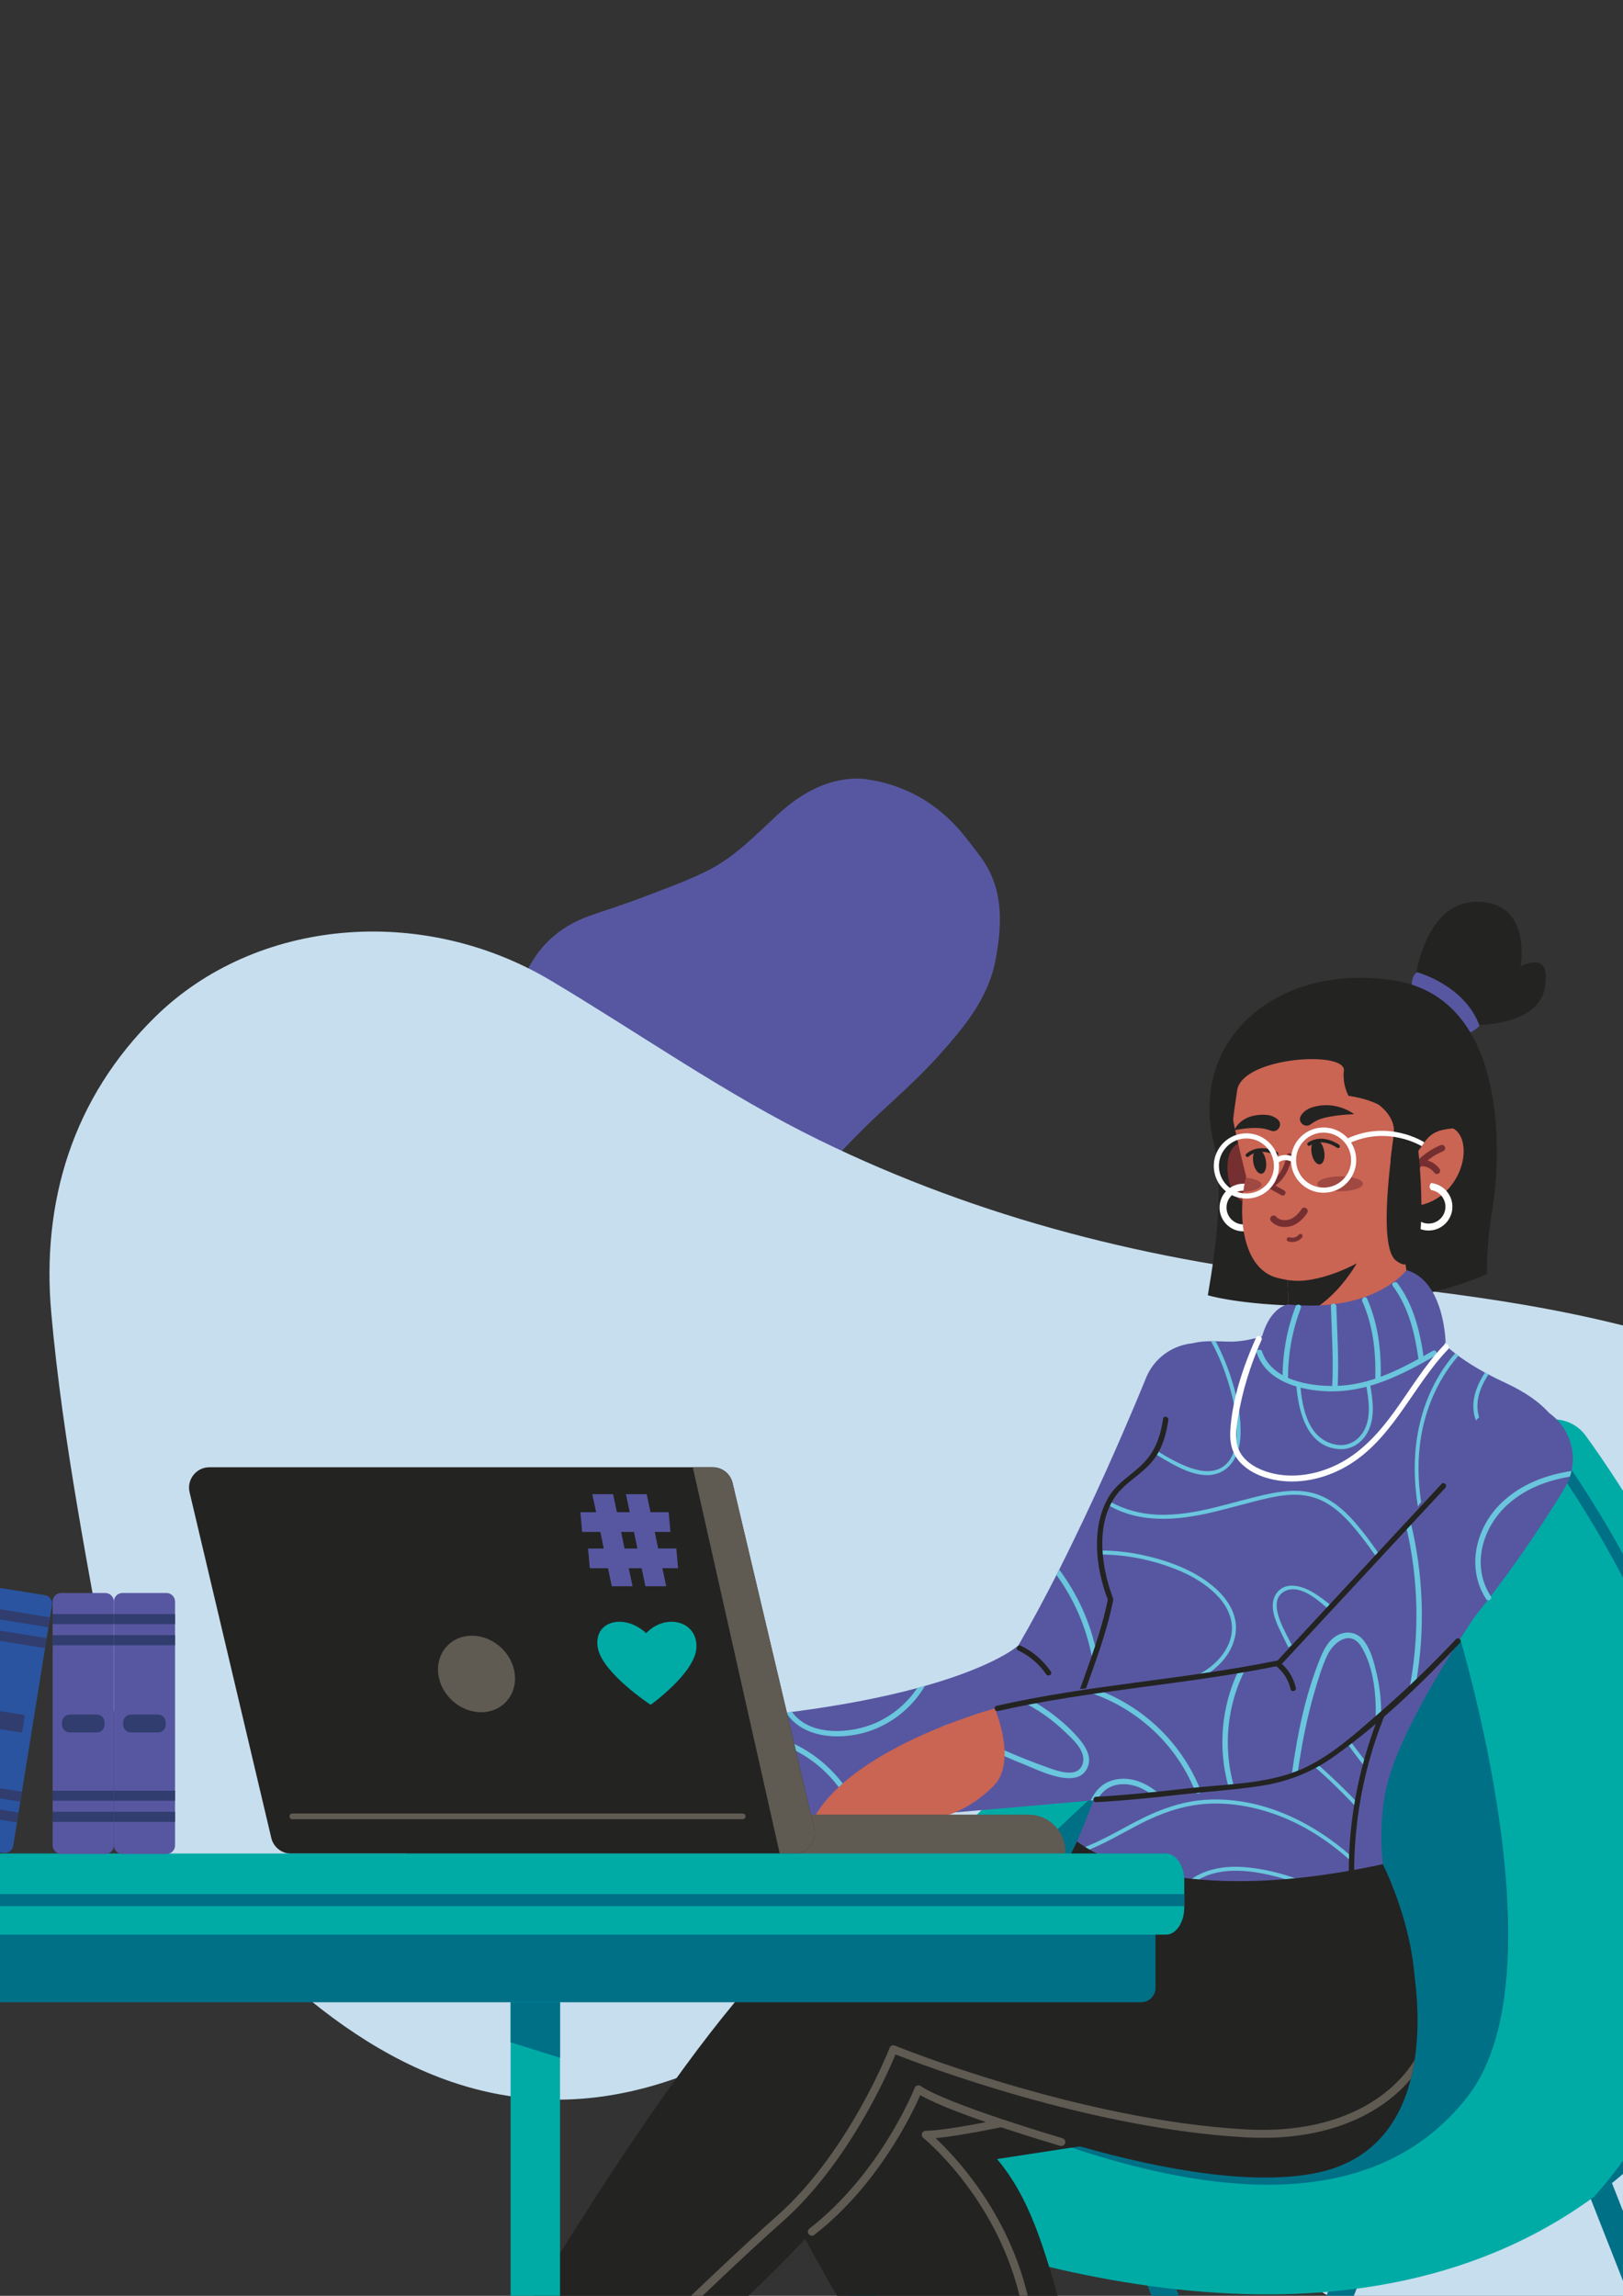 <?xml version="1.0" encoding="UTF-8"?>
<!DOCTYPE svg PUBLIC "-//W3C//DTD SVG 1.1//EN" "http://www.w3.org/Graphics/SVG/1.1/DTD/svg11.dtd">
<!-- Creator: CorelDRAW 2018 (64 Bit) -->
<svg xmlns="http://www.w3.org/2000/svg" xml:space="preserve" width="210mm" height="297mm" version="1.1" style="shape-rendering:geometricPrecision; text-rendering:geometricPrecision; image-rendering:optimizeQuality; fill-rule:evenodd; clip-rule:evenodd"
viewBox="0 0 21000 29700"
 xmlns:xlink="http://www.w3.org/1999/xlink">
 <rect x="0" y="0" width="21000" height="29700" fill="#333333" stroke="none"/>
 <defs>
  <style type="text/css">
   <![CDATA[
    .fil8 {fill:none;fill-rule:nonzero}
    .fil7 {fill:#FEFEFE;fill-rule:nonzero}
    .fil9 {fill:#CA6453;fill-rule:nonzero}
    .fil1 {fill:#C7DEEE;fill-rule:nonzero}
    .fil10 {fill:#A04842;fill-rule:nonzero}
    .fil6 {fill:#752F30;fill-rule:nonzero}
    .fil11 {fill:#5F5A52;fill-rule:nonzero}
    .fil12 {fill:#838AC3;fill-rule:nonzero}
    .fil4 {fill:#6AC6DD;fill-rule:nonzero}
    .fil5 {fill:#232322;fill-rule:nonzero}
    .fil0 {fill:#5757A1;fill-rule:nonzero}
    .fil2 {fill:#00ABA6;fill-rule:nonzero}
    .fil14 {fill:#2A54A0;fill-rule:nonzero}
    .fil3 {fill:#007087;fill-rule:nonzero}
    .fil13 {fill:#303D6E;fill-rule:nonzero}
   ]]>
  </style>
 </defs>
 <g id="Capa_x0020_1">
  <path class="fil0" d="M9181.38 16845.33c-196.57,141.09 -414.12,236.1 -654.64,225.32 -861.25,-38.68 -1590.18,-363.08 -2073.22,-1096.21 -329.11,-499.54 -421.02,-1068.87 -324.32,-1669.04 61.81,-383.21 185.28,-733.5 407.1,-1052.75 63.81,-91.85 112.13,-201.43 140.47,-309.91 137.53,-525.57 430.16,-911.13 955.17,-1096.06 220.69,-77.73 444.45,-147.25 662.85,-230.68 286.28,-109.27 576.68,-212.19 850.62,-347.58 350.85,-173.65 623.71,-456.51 907.2,-720.51 205.27,-191.21 434.03,-348.08 702.38,-426.44 143.18,-41.84 305.33,-61.66 451.85,-41.05 497.76,70.02 912.58,305.05 1237.54,691.39 81.44,96.79 157.51,198.35 233.68,299.41 306.67,407.04 291.76,859.74 206.18,1331.8 -92.78,512.11 -411.17,886.88 -737.71,1252.74 -239.29,268.21 -510.3,508.81 -774.18,754.34 -518.73,482.82 -972.93,1021.91 -1407.89,1579.39 -165.01,211.54 -343.15,413.11 -521.87,613.44 -78.64,88.23 -173.57,162.02 -261.21,242.4z"/>
  <path class="fil1" d="M18718.43 30627.35c-1890.43,-1149.39 -4047.1,-2372.86 -5919.83,-4009.79 -480.99,-420.31 -986.59,-588.74 -1567.42,-474.61 -681.38,133.81 -1384.91,267.36 -2010.41,551.55 -1943.97,883.31 -3634,465.71 -5219.68,-827.92 -840.99,-686.09 -1695.45,-1354.64 -2105.79,-2404.96 -183.84,-470.63 -359.21,-956.17 -446.2,-1451.15 -293.42,-1670.75 -635.52,-3340.66 -785.96,-5026.33 -127.26,-1427.16 271.71,-2776.38 1345.16,-3829.92 1295.69,-1271.49 3445.94,-1466.14 5120.61,-467.99 1157.24,689.67 2267.08,1474.41 3472.84,2063.53 2082.72,1017.55 4310.26,1576.18 6624.59,1810.93 1688.38,171.3 3378.97,375.34 4991.93,955.17 3272.84,1176.59 5539.99,3294.13 6271.06,6803.51 277.21,1331.1 239.17,2717.14 -285.69,3940.83 -655.99,1529.22 -1821.29,2667.91 -3531.1,3083.94 -1976.58,480.98 -3874.87,225.25 -5954.11,-716.79z"/>
  <path class="fil0" d="M25164.65 31300.23c255.16,-215.18 503.41,-439.14 767.04,-643.26 340.8,-264.02 697.61,-507.18 1040.61,-768.41 470.79,-358.43 935.92,-724.42 1401.2,-1090.14 54.81,-43.03 96.34,-103.49 142.03,-157.58 40.18,-47.69 81,-99.93 151.17,-65.17 69.94,34.7 59.44,101.06 38.54,159.44 -197.64,551.58 -421.04,1087.71 -793.16,1552.86 -473.5,591.89 -998.79,1125.82 -1638.57,1537.5 -160.66,103.36 -336.6,183.21 -506.89,271.28 -196.2,101.56 -390.12,209.05 -592.17,297.4 -194.65,85.1 -397.55,152.02 -598.76,221.56 -128.69,44.47 -237.96,8.62 -353.08,-70.04 -387.55,-265.22 -563.41,-662.32 -702.72,-1084.27 -46.98,-142.17 -79.51,-289.05 -118.7,-433.81 -154.53,-569.68 -59.6,-1123.46 116.27,-1668.82 50.38,-156.39 133.19,-302.26 200.7,-453.08 13.78,-30.84 28.04,-61.59 38.11,-93.78 24.26,-77.65 95.27,-106.84 149.74,-49.18 46.39,49.1 91.2,112.57 106.19,176.72 145.04,622.45 283.65,1246.39 424.04,1869.88 7.42,32.84 14.62,65.74 25.27,114.07 14.91,-24.9 24.48,-35.69 28.4,-48.11 192.85,-614.51 519.65,-1156.09 922.76,-1651.06 222.19,-272.86 467.57,-527.29 709.38,-783.53 78.5,-83.21 177.43,-147.81 270.15,-216.76 52.1,-38.74 112.47,-61.44 177.13,-27.25 65.67,34.76 81.94,99.34 72.17,162.72 -15.05,98.07 -29.76,199.99 -68.87,289.84 -387.56,891.38 -799.73,1770.12 -1363.14,2568.34 -17.93,25.49 -34.48,51.81 -51.67,77.73l6.83 4.91z"/>
  <path class="fil2" d="M-2024.68 16577.1c-164.36,-290.4 -338.66,-575.75 -490.76,-872.45 -196.63,-383.63 -369.85,-779.17 -563.33,-1164.53 -265.58,-528.79 -539.51,-1053.37 -813.14,-1578.18 -32.19,-61.72 -84.03,-113.7 -128.78,-168.51 -39.39,-48.39 -83.27,-98.14 -36.11,-160.57 47.04,-62.46 110.34,-39.9 163.81,-8.58 505.67,295.9 991.43,614.37 1380.06,1065.88 494.4,574.47 922.34,1189.21 1209.04,1893.93 71.94,177.01 117.99,364.66 173.22,548.16 63.53,211.6 133.47,421.95 183.08,636.91 47.74,206.99 76.15,418.75 107.34,629.3 19.99,134.68 -35.32,235.54 -133.89,334.08 -332.1,332.11 -754.84,431.75 -1195.28,490.84 -148.38,19.91 -298.84,24.85 -448.21,36.76 -588.39,46.74 -1115.2,-148.54 -1618.81,-422.11 -144.31,-78.27 -272.5,-186.55 -408.39,-280.69 -27.62,-19.28 -55.31,-38.97 -85.01,-54.75 -71.87,-38.17 -87.51,-113.34 -20.76,-156.23 56.89,-36.55 127.4,-68.95 193.35,-71.8 638.43,-27.84 1277.2,-49.04 1915.91,-72.08 33.62,-1.16 67.23,-2.15 116.78,-3.79 -21.71,-19.28 -30.49,-30.63 -42.05,-36.76 -568.48,-302.76 -1040.54,-723.86 -1452.7,-1211.4 -227.18,-268.66 -432.03,-556.71 -639.22,-841.55 -67.31,-92.58 -112.57,-201.71 -163.31,-305.56 -28.54,-58.31 -39.67,-121.82 5.85,-179.13 46.19,-58.11 112.71,-62.17 173.22,-40.91 93.57,32.92 191.15,66.18 272.22,121.13 804.73,545.22 1592.4,1112.33 2273.07,1813.21 21.69,22.34 44.53,43.54 66.81,65.25l5.99 -5.87z"/>
  <path class="fil2" d="M23471.27 12565.4c408.19,-439 851.91,-841.91 1410.04,-1071.72 346.08,-142.53 720.22,-231.82 1090.08,-297.85 380.69,-67.94 771.67,-78.86 1158.15,-113.97 31.77,-2.93 67.94,-8.49 95.29,3.14 42.03,17.76 100.98,43.03 110.55,76.94 10.07,35.89 -27.84,86.35 -48.03,128.96 -5.28,11 -22.28,17.21 -34.76,23.99 -545.08,294.33 -1052.89,660.76 -1641.14,871.88 -435.95,156.37 -878.6,293.9 -1316.89,444.22 -222.25,76.3 -442.45,159.08 -661.19,245.09 -113.06,44.47 -195.64,38.48 -257.45,-46.39 -65.31,-89.57 2.79,-151.88 53.53,-215.69 13.36,-16.69 27.84,-32.47 41.82,-48.6z"/>
  <path class="fil2" d="M24130.34 13750.55c-174.1,256.86 -420.31,422.66 -698.54,545.14 -143.38,63.08 -217.61,24.34 -243.22,-131.47 -37.61,-228.76 53.81,-429.59 171.36,-614.37 223.31,-351.1 570.83,-549.57 934.9,-720.65 39.41,-18.49 121.13,-10.92 144.9,17.12 32.75,38.68 49.89,113.34 37.61,163.79 -65.67,269.02 -181.22,517.1 -347.01,740.44z"/>
  <path class="fil2" d="M24402.69 13965.31c311.18,-418.19 684.68,-707.66 1160.22,-857.9 27.05,-8.5 56.19,-24.99 81.8,-21.13 42.61,6.5 102.41,15.06 119.63,43.89 20.55,34.41 21.18,101.84 -0.22,135.69 -38.91,61.59 -94.57,116.53 -153.38,160.94 -389.05,294.05 -780.68,584.61 -1171.65,876.09 -14.2,10.64 -29.7,27.13 -44.83,27.41 -43.04,0.99 -101.26,10.48 -125.03,-12.64 -23.49,-22.84 -29.48,-90.27 -12.93,-122.69 45.03,-88.29 106.07,-168.36 146.39,-229.66z"/>
  <path class="fil0" d="M24099.93 19777.79c-19.28,-60.87 -54.97,-113.54 -41.34,-144.23 23.35,-52.54 73.24,-96.56 119.55,-134.9 822.94,-680.17 1646.85,-1359.08 2470.84,-2037.89 53.82,-44.32 105.94,-93.14 166.31,-125.98 30.32,-16.49 77.73,-1.72 117.4,-1.07 -6.64,42.4 -1.84,91.79 -22.84,125.19 -24.12,38.54 -70.93,62.8 -107.92,93.43 -862.1,714.78 -1724.21,1429.66 -2586.6,2144.16 -26.12,21.57 -55.6,39.33 -115.4,81.29z"/>
  <path class="fil0" d="M24907.65 20386.4c-15.21,-67.88 -43.33,-118.98 -30.69,-156.45 15.2,-45.12 61.24,-83.07 100.35,-116.56 734,-627.78 1468.27,-1255.45 2205.26,-1879.81 55.25,-46.88 128.55,-153.01 205.27,-54.81 69.66,89.14 -44.67,132.03 -98.63,178.59 -754.27,650.82 -1509.96,1300.12 -2265.79,1949.25 -25.35,21.83 -55.25,38.39 -115.77,79.79z"/>
  <path class="fil0" d="M23884.1 19378.68c-15.36,-71.37 -42.41,-122.03 -30.33,-160.51 14.34,-45.83 57.38,-86.8 96.2,-120.34 708.51,-610.51 1417.89,-1219.88 2128.26,-1828.06 49.24,-42.04 104.56,-81.35 163.8,-105.27 30.32,-12.28 83.51,2.49 110.56,24.54 12.99,10.5 -7.79,67.25 -19.42,101 -4.86,13.86 -25.47,22.64 -39.39,32.98 -812.3,602.59 -1560.42,1279.78 -2295.41,1972.31 -24.06,22.68 -53.62,39.47 -114.27,83.35z"/>
  <path class="fil0" d="M24523.6 19991.98c-28.41,-16.2 -62.96,-24.33 -68.67,-41.9 -9.49,-29.03 -13.07,-74.29 3.22,-94.84 40.18,-50.32 90.41,-93.77 141.38,-134.03 720.16,-569.42 1440.5,-1138.62 2163.94,-1703.89 34.05,-26.62 97.28,-15.98 146.88,-22.76 -16.97,51.45 -17.98,122.34 -53.45,151.23 -380.63,311.12 -766.39,616.03 -1151.38,921.79 -361.29,286.85 -723.15,572.68 -1085.16,858.47 -29.9,23.61 -63.08,43.17 -96.76,65.93z"/>
  <path class="fil0" d="M25788.09 17128.02c-37.75,38.97 -69.8,77.65 -107.33,109.84 -534.88,459.44 -1072.74,915.36 -1604.38,1378.56 -113.84,99.22 -202.42,226.98 -309.54,334.89 -30.13,30.33 -84.59,36.62 -127.77,53.88 -2.93,-50.6 -22.47,-108.26 -4.77,-150.1 24.48,-57.88 72.93,-107.83 118.19,-154.3 569.54,-584.47 1191.84,-1108.84 1840.04,-1602.89 36.34,-27.62 92.44,-33.32 140.47,-38.88 12.7,-1.44 29.84,36.11 55.09,69z"/>
  <path class="fil0" d="M-122.59 32004.7c-60.96,19.18 -113.56,54.86 -144.33,41.33 -52.44,-23.35 -96.49,-73.24 -134.83,-119.63 -680.24,-822.86 -1359.05,-1646.85 -2037.88,-2470.86 -44.33,-53.8 -93.21,-105.83 -126.04,-166.22 -16.43,-30.41 -1.64,-77.71 -1.02,-117.47 42.33,6.64 91.79,1.93 125.14,22.91 38.6,24.11 62.79,71.01 93.41,107.83 714.88,862.11 1429.66,1724.29 2144.18,2586.69 21.68,26.11 39.39,55.53 81.37,115.42z"/>
  <path class="fil0" d="M485.91 31196.89c-67.79,15.21 -118.96,43.34 -156.37,30.77 -45.09,-15.27 -83.01,-61.18 -116.55,-100.35 -627.87,-734 -1255.51,-1468.28 -1879.88,-2205.34 -46.81,-55.25 -153.01,-128.47 -54.8,-205.27 89.14,-69.65 132.03,44.67 178.56,98.63 650.93,754.34 1300.12,1510.03 1949.33,2265.8 21.83,25.41 38.4,55.31 79.71,115.76z"/>
  <path class="fil0" d="M-521.72 32220.43c-71.38,15.37 -122.04,42.42 -160.52,30.34 -45.88,-14.34 -86.85,-57.29 -120.4,-96.18 -610.44,-708.47 -1219.82,-1417.83 -1828.06,-2128.28 -42.04,-49.1 -81.37,-104.55 -105.28,-163.79 -12.2,-30.33 2.57,-83.52 24.56,-110.57 10.56,-12.91 67.37,7.85 100.99,19.49 13.92,4.79 22.7,25.41 32.98,39.33 602.66,812.29 1279.85,1560.5 1972.38,2295.47 22.61,24.05 39.47,53.61 83.35,114.19z"/>
  <path class="fil0" d="M91.58 31580.95c-16.27,28.48 -24.34,62.96 -41.88,68.66 -29.05,9.49 -74.31,13.21 -94.87,-3.21 -50.31,-40.1 -93.85,-90.36 -134.03,-141.32 -569.48,-720.23 -1138.61,-1440.59 -1703.88,-2164.01 -26.61,-34.05 -16.05,-97.27 -22.82,-146.82 51.45,16.91 122.32,17.99 151.29,53.39 311.12,380.7 615.95,766.39 921.79,1151.52 286.76,361.15 572.69,723.08 858.46,1085.08 23.61,29.98 43.12,63.1 65.94,96.71z"/>
  <path class="fil0" d="M-2772.38 30316.45c38.97,37.82 77.67,69.8 109.86,107.33 459.33,534.94 915.33,1072.8 1378.47,1604.41 99.28,113.9 227.04,202.53 334.96,309.6 30.26,30.1 36.54,84.49 53.87,127.82 -50.59,2.83 -108.25,22.34 -150.15,4.63 -57.89,-24.48 -107.86,-72.85 -154.25,-118.19 -584.53,-569.48 -1108.83,-1191.7 -1602.86,-1839.98 -27.7,-36.31 -33.41,-92.42 -38.91,-140.53 -1.5,-12.7 36.11,-29.84 69.01,-55.09z"/>
  <path class="fil1" d="M29602.02 36178.49c0,427.37 -7607,773.73 -16990.77,773.73 -9383.84,0 -16990.87,-346.36 -16990.87,-773.73 0,-427.31 7607.03,-773.76 16990.87,-773.76 9383.77,0 16990.77,346.45 16990.77,773.76z"/>
  <path class="fil3" d="M23674.96 36017.38c20.22,0 40.63,-3.56 60.54,-11.47 84.93,-33.34 126.61,-129.34 93.2,-214.27l-3304.82 -8396.68c-33.47,-85.02 -129.32,-126.76 -214.25,-93.29 -84.94,33.4 -126.69,129.4 -93.29,214.27l3304.82 8396.73c25.7,65.1 87.93,104.71 153.8,104.71z"/>
  <path class="fil3" d="M14918.28 36017.38c65.95,0 128.19,-39.61 153.82,-104.71l3304.82 -8396.73c33.49,-84.87 -8.27,-180.87 -93.28,-214.27 -84.79,-33.4 -180.79,8.27 -214.26,93.29l-3304.76 8396.68c-33.46,84.93 8.27,180.93 93.21,214.27 19.84,7.83 40.34,11.47 60.45,11.47z"/>
  <path class="fil3" d="M16447.44 32132.44c18.13,0 36.54,-3.02 54.61,-9.33l5007.69 -1755.07c86.15,-30.26 131.47,-124.46 101.28,-210.61 -30.12,-86.08 -124.46,-131.48 -210.61,-101.28l-5007.63 1755.05c-86.15,30.19 -131.47,124.47 -101.28,210.61 23.83,68.04 87.72,110.63 155.94,110.63z"/>
  <path class="fil3" d="M22146.17 32132.44c68.24,0 132.05,-42.59 155.96,-110.63 30.19,-86.14 -15.21,-180.42 -101.36,-210.61l-5007.63 -1755.05c-86.15,-30.2 -180.35,15.2 -210.55,101.28 -30.19,86.15 15.13,180.35 101.28,210.61l5007.63 1755.07c18.07,6.31 36.54,9.33 54.67,9.33z"/>
  <path class="fil3" d="M17498.41 36017.38c20.19,0 40.67,-3.56 60.51,-11.47 84.87,-33.34 126.61,-129.34 93.29,-214.27l-3304.91 -8396.68c-33.46,-85.02 -129.4,-126.76 -214.25,-93.29 -84.87,33.4 -126.69,129.4 -93.29,214.27l3304.91 8396.73c25.55,65.1 87.93,104.71 153.74,104.71z"/>
  <path class="fil3" d="M8741.79 36017.38c65.87,0 128.18,-39.61 153.74,-104.71l3304.9 -8396.73c33.4,-84.87 -8.35,-180.87 -93.29,-214.27 -84.93,-33.4 -180.87,8.27 -214.27,93.29l-3304.82 8396.68c-33.41,84.93 8.35,180.93 93.22,214.27 19.91,7.83 40.39,11.47 60.52,11.47z"/>
  <path class="fil3" d="M10270.87 32132.44c18.21,0 36.53,-3.02 54.66,-9.33l5007.64 -1755.07c86.14,-30.26 131.48,-124.46 101.28,-210.61 -30.11,-86.08 -124.47,-131.48 -210.61,-101.28l-5007.64 1755.05c-86.08,30.27 -131.46,124.47 -101.28,210.61 23.83,68.04 87.73,110.63 155.95,110.63z"/>
  <path class="fil3" d="M15969.53 32132.44c68.3,0 132.19,-42.59 156.03,-110.63 30.18,-86.14 -15.22,-180.42 -101.28,-210.61l-5007.72 -1755.05c-86.14,-30.2 -180.34,15.2 -210.55,101.28 -30.18,86.15 15.13,180.35 101.28,210.61l5007.64 1755.07c18.12,6.31 36.55,9.33 54.6,9.33z"/>
  <path class="fil2" d="M10075.25 26432.86c-478.07,641.77 -234.18,1562.63 499.6,1881.8 2243.23,975.87 6821.41,2459.07 10045.96,107.27 175.99,-128.33 348.08,-267.93 515.38,-420.17 57.66,-52.1 114.69,-105.77 171.07,-160.94 3240.88,-3167.37 143.47,-7979.15 -790.1,-9267.86 -140.67,-194.14 -397.89,-264.73 -616.94,-167.23l-3.7 1.66c-43.82,19.2 -87.65,38.6 -131.18,58.16 -4962.54,2237.82 -8244.39,6026.2 -9690.09,7967.31z"/>
  <path class="fil3" d="M21107.07 20620.56c575.11,1152.11 1206.47,2876.04 949.17,4544.65 -224.17,1453.64 -748.61,2504.02 -1435.43,3256.72 175.99,-128.33 348.08,-267.93 515.38,-420.17 536.07,-764.04 891.95,-1704.73 1062.94,-2814.72 116.56,-754.98 66.89,-1582.04 -146.88,-2458.41 -170.65,-699.17 -445.5,-1431.02 -817.29,-2175.44 -603.37,-1208.05 -1272.14,-2062.16 -1338.44,-2145.8 -43.82,19.2 -87.65,38.6 -131.18,58.16 2.42,9.13 7,17.99 13.41,25.9 6.78,8.64 702.88,876.17 1328.32,2129.11z"/>
  <path class="fil3" d="M18792.74 20860.81c0,0 1480.55,4604.3 200.34,6256.65 -1160.79,1498.33 -3420.37,1600.46 -7080.93,-131.55 -528.02,-249.8 -771.39,-435.78 -470.85,-903.42 2406.89,-2819.14 4840.48,-5121.76 7351.44,-5221.68z"/>
  <path class="fil0" d="M8792.47 23015.39c32.24,378.07 349.07,663.49 721.86,663.49 20.76,0 41.39,-0.87 62.45,-2.51 531.57,-45.38 1028.11,-106.7 1488.18,-183.92 23.34,-3.78 46.75,-7.71 69.65,-11.92 675.98,-116.33 1271.29,-266.71 1779.75,-450.63 775.4,-280.35 1278.44,-609.54 1495.12,-978.75 899.71,-1534.28 1728.7,-3594.52 1763.54,-3681.53 149.03,-371.78 -31.56,-794.15 -403.4,-943.18 -371.99,-148.82 -794.09,31.76 -943.19,403.6 -3.99,10.08 -207.25,514.75 -514.03,1196.64 -174.78,388.12 -383.26,833.84 -607.45,1278.43 -11.91,23.18 -23.61,46.31 -35.32,69.51 -159.16,312.54 -325.53,623.36 -493.47,911.35 -72.51,66.73 -341.59,244.81 -906.44,431.95 -96.2,31.82 -196.77,62.74 -301.61,92.21 -33.06,9.35 -66.52,18.7 -100.14,27.62 -469.19,126.55 -1015.99,230.46 -1619.94,308.41 -24.97,3.5 -50.32,6.56 -75.79,9.85 -231.82,28.69 -471.64,53.74 -718.73,74.8 -399.19,34.17 -695.24,385.41 -661.04,784.58z"/>
  <path class="fil4" d="M13669.63 20374.62c225.11,309.75 379.48,664.04 455.35,1041.89 8.64,44.25 76.51,25.35 67.59,-18.7 -79.79,-398.25 -246.09,-769.32 -487.62,-1092.7 -11.91,23.18 -23.61,46.31 -35.32,69.51z"/>
  <path class="fil4" d="M10172.24 22156.01c227.24,357.21 767.97,361.22 1131.1,219.39 285.29,-111.33 514.96,-313.32 664.77,-565.27 -33.06,9.35 -66.52,18.7 -100.14,27.62 -127.75,189.79 -306.55,345.31 -523.15,444.51 -325.04,148.82 -866.76,188.41 -1096.79,-136.1 -24.97,3.5 -50.32,6.56 -75.79,9.85z"/>
  <path class="fil4" d="M10103.94 22564.25c437.08,156.81 787.79,503.74 961.02,928.2 23.34,-3.78 46.75,-7.71 69.65,-11.92 -179.13,-450.43 -546.78,-817.29 -1011.9,-984.16 -42.83,-15.2 -61.1,52.6 -18.77,67.88z"/>
  <path class="fil5" d="M13209.93 21290.32c157.58,75.81 288.11,189.72 386.76,333.83 25.62,37.46 -35.2,72.57 -60.53,35.46 -91.99,-134.32 -215.12,-238.1 -361.72,-308.69 -40.69,-19.55 -5.06,-80.16 35.49,-60.6z"/>
  <path class="fil0" d="M13352.8 25388.67c0,0 593.19,1142.03 1922.93,894.1 18.27,-3.3 36.68,-6.86 55.17,-10.65 454.2,-87.21 962.8,-217.75 1511.3,-410.39 17.05,-6.07 34.19,-12.12 51.53,-18.19 408.96,-145.97 839.49,-326.46 1286.14,-549.23 0,0 -91,-210.32 -173.79,-536.42 -4.94,-19.48 -9.85,-39.33 -14.71,-59.46 -65.31,-272.86 -121.69,-616.8 -117.97,-983.23 0.2,-17.76 0.43,-35.53 1.13,-53.37 3.79,-149.68 18.27,-302.99 46.54,-456.22 15.98,-85.93 40.04,-177.37 71.37,-273.49 5.65,-17.14 11.21,-34.2 17.34,-51.53 15.22,-45.4 32.33,-91.45 50.74,-138.33 132.48,-338.31 335.18,-719.94 564,-1104.56 9.35,-15.98 18.92,-31.84 28.26,-47.54 183.5,-305.12 382.14,-610.94 573.97,-896.87 10.28,-15.19 20.56,-30.41 30.41,-45.38 146.54,-216.84 288.28,-421.83 416.04,-605.61 13.62,-19.12 26.89,-38.32 40.04,-57.09 29.48,-42.25 57.94,-83.44 85.64,-123.25 29.19,-41.9 57.74,-82.08 85.15,-120.56 10.77,-15.14 21.47,-30.33 31.97,-44.82 145.61,-203.12 257.93,-353.16 280.15,-440.15 18.27,-71.81 35.32,-146.24 47.24,-222.33 2.79,-18.41 5.42,-37.18 7.77,-55.68 5.14,-45.66 8.43,-91.91 8.15,-138.46 0,-23.61 -0.93,-47.1 -2.79,-70.73 -3.5,-47.24 -10.99,-94.99 -23.41,-142.96 -6.07,-24.05 -13.56,-48.17 -22.48,-72.28 -6.71,-18.72 -14.48,-37.7 -22.92,-56.39 -6.78,-14.71 -13.98,-29.48 -22.05,-44.19 -63.81,-121.04 -166.59,-240.59 -324.25,-355.5 -14.55,-10.48 -29.46,-21.07 -44.88,-31.55 -20.55,-14.06 -42.12,-27.83 -64.39,-41.61 -23.19,-14.49 -47.24,-28.83 -72.51,-42.89 -57.1,-32.27 -119.13,-64.02 -186.78,-95.21 -85.86,-39.53 -164.67,-78.8 -236.95,-117.69l-8.22 -4.43 -13.78 -7.51c-127.6,-69.71 -233.81,-137.59 -322.45,-201.46 -20.13,-14.06 -38.82,-28.27 -57.09,-42.33 -70.89,-54.54 -128.47,-105.56 -175.51,-152.81 -13.27,-12.92 -25.69,-25.69 -37.41,-38.33 -138.1,-148.1 -164.5,-244.1 -164.5,-244.1l-1038.18 25.55 -67.6 1.64 -590.82 14.49c0,0 -249.45,126.41 -525.31,194.42 -28.55,7 -57.3,13.36 -86.15,18.92 -36.25,6.86 -72.28,12.71 -107.83,16.41 -21.26,2.57 -42.32,4.43 -63.16,5.42 -24.06,1.58 -47.97,2.08 -71.6,1.44 -246.16,-7.06 -455.07,-24.85 -609.52,86.06 -19.2,14.06 -38.12,30.13 -55.74,48.4 -50.96,52.68 -94.28,124.26 -129.6,222.12 -7.71,20.84 -14.28,41.59 -20.07,63.08l-5.2 18.78c-2.99,10.98 -5.64,22.27 -8.21,33.2 -2.8,11.97 -5.14,24.11 -7.71,36.31 -35.33,181.58 -29.2,374.14 -34.4,544.72 -2.56,80.86 -7.22,157.01 -20.35,224.83 -3.28,18.05 -7.2,35.55 -11.91,52.38 -16.13,57.6 -40.04,107.41 -76.01,147.24 -102.07,112.27 -282.42,244.24 -434.52,430.51 -6.35,7.65 -12.42,15.22 -18.55,23.13 -10.22,13.35 -20.35,26.7 -30.21,40.26l-11.91 16.34c-76.94,109.5 -140.81,236.17 -175.01,385.84 -2.06,8.92 -3.92,17.78 -5.62,26.91 -2.57,12.42 -4.86,24.84 -7,37.75l-2.08 15.42c-5.2,34.13 -8.7,69.45 -10.06,105.48 -5.42,113.99 5.14,228.4 26.2,343.31 3.56,22.7 8.19,44.96 12.85,67.88 14.99,71.58 33.46,143.18 53.53,215.04 7.77,27.27 15.7,54.67 23.61,82.08 24.42,81.66 50.4,163.31 75.44,244.74 5.57,17.56 10.93,35.33 16.43,52.89 6.27,20.55 12.55,41.39 18.84,62.23l-0.22 0c8.92,28.97 17.35,58.02 25.35,86.79l0 0.29c25.18,89.78 46.95,178.92 62.65,267.64 4.21,22.7 7.71,45.6 10.99,68.58 7.5,53.33 12.22,106.42 13.57,159.11 5.2,179.91 -33.2,420.02 -97.07,684.39 -3.58,13.76 -6.86,27.61 -10.27,41.39l-2.8 10.99c-30.69,121.41 -66.52,247.79 -105.54,375.56 -8.72,28.77 -17.79,57.37 -26.91,86.37l0 0.2c-58.76,185.58 -124.06,372.28 -190.28,550.36 -7.43,19.62 -14.93,39.33 -22.21,58.73 -60.38,159.75 -121.68,311.4 -179.7,447.38 -38.34,90.07 -75.1,178.06 -110.2,263.72l0 0.71c-25.27,61.72 -49.61,121.61 -73.24,181.07l-5.2 13.05 0 0.93c-5.58,13.43 -10.72,25.98 -15.64,39.13 -540.08,1369.05 -379.99,1069.07 -379.99,1069.07z"/>
  <path class="fil4" d="M15587.68 24218.09c241.83,-93.77 511.9,-77.73 762.2,-30.32 270.14,50.96 531.73,143.1 775.1,271.2 137.39,72.59 291.55,171.81 414.4,265.95 -22.36,2.99 -44.98,8.7 -66.04,16.4 -281.98,-208.69 -625.78,-378.63 -967.17,-466.19 -243.44,-62.54 -508.01,-101.71 -757.18,-50.4 -266.01,54.61 -467.35,231.19 -581.76,473.92 -45.24,96.15 -75.73,196.27 -96.34,298.62 -15.42,-0.87 -30.92,-1.78 -46.48,-2.65 65.68,-336 216.7,-642.21 563.27,-776.53z"/>
  <path class="fil4" d="M13771.27 24222.38c237.24,65.94 441.57,226.11 554.63,454.57 35.55,71.94 67.88,158.73 82.64,246.88 17.48,3.14 34.76,6.13 52.18,8.92 -10.13,-71.23 -30.69,-140.97 -54.97,-203.4 -107.75,-276.23 -339.58,-476.86 -614.94,-555.58 -6.55,16.28 -12.98,32.47 -19.54,48.61z"/>
  <path class="fil4" d="M17401.91 17178.28c-34.2,-3.08 -29.34,-56.18 4.77,-53.03 34.19,3.14 29.34,56.17 -4.77,53.03z"/>
  <path class="fil5" d="M18286.15 12836.4c0,0 79.65,-1157.87 811.71,-1170.23 732.08,-12.34 576.39,835.56 576.39,835.56 0,0 425.68,-239.52 307.71,302.34 -117.85,541.87 -1147.03,459.14 -1147.03,459.14l-548.78 -426.81z"/>
  <path class="fil0" d="M18333.67 12576.89c0,0 614.09,162.08 809.87,692.17 0,0 -87.16,111.63 -295.2,141.17 0,0 -88.65,-354.58 -562.19,-573.83 0,0 -66.38,-169.58 47.52,-259.51z"/>
  <path class="fil5" d="M15628.22 16756.53c513.54,143.38 2257.02,307.4 3612.88,-273.63 -4.78,-233.82 12.98,-500.83 64.51,-807.8 121.41,-723.22 214.84,-2764.97 -1277.98,-2993.08 -1492.89,-228.03 -2644.71,752.55 -2324.02,2102.14 131.6,553.78 41.53,1287.92 -75.39,1972.37z"/>
  <path class="fil6" d="M16110.2 14760.1c0,0 -175.65,7.85 -218.74,229.67 -43.2,221.98 53.37,599.4 281.28,563.29 227.89,-36.11 -62.54,-792.96 -62.54,-792.96z"/>
  <path class="fil7" d="M16087.02 15403.3c-120.34,0.51 -217.7,98.86 -217.19,219.13 0.57,120.26 98.85,217.67 219.11,217.11 120.33,-0.43 217.75,-98.77 217.18,-219.05 -0.5,-120.26 -98.85,-217.75 -219.1,-217.19zm2.34 526.39c-170,0.79 -308.89,-136.91 -309.68,-306.91 -0.71,-169.93 136.97,-308.82 306.91,-309.61 170.01,-0.71 308.9,136.89 309.69,306.9 0.76,170 -136.97,308.89 -306.92,309.62z"/>
  <line class="fil8" x1="16654.92" y1="16520.51" x2="16654.92" y2= "16520.65" />
  <path class="fil9" d="M18479.48 17217.53c0,0 -329.23,562.48 -987,629.87 -835.56,85.5 -915.58,-276.43 -915.58,-276.43 39.84,-111.21 65.53,-222.04 80.38,-341.38 5.57,-45.24 9.71,-91.71 12.28,-139.96 7.35,-131.53 4.35,-275.64 -5.92,-442.43 -2.37,-39.05 -5.14,-79.65 -8.44,-121.49l-0.28 -5c580.9,-112.54 1062.17,-348.28 1401.76,-759.47l88.43 -47.89 59.58 -32.47 9.37 33.97 -15.42 106.5c-73.94,500.39 22.2,921.49 280.84,1396.18z"/>
  <path class="fil5" d="M17639.93 16187.05c-132.9,269.51 -434.88,743.49 -970.37,902.58 7.35,-131.53 4.35,-275.64 -5.92,-442.43 -2.37,-39.05 -5.14,-79.65 -8.44,-121.49 11.35,1.78 22.92,3.22 34.47,4.43 312.54,33.69 659.77,-113.84 950.26,-343.09z"/>
  <path class="fil9" d="M18938.35 14881.01c6.78,312.53 -249.45,701.08 -658.07,721.29l-2.13 0.14 -0.14 0 -8.64 0.57c-6.21,18.13 -13.43,35.91 -21.06,54.1 -3.21,7.85 -6.71,15.84 -10.05,23.63l-1.16 2.21c-242.94,536.58 -992.78,865.54 -1401.74,885.59 -146.03,7.06 -245.02,-23.69 -276.65,-29.84 -435.86,-84.65 -529.86,-668.98 -471.63,-1118.48 8.64,-65.23 20.35,-127.46 34.55,-185.06l3.06 -11.86c0,0 -159.08,-623.57 -199.12,-896.13 -77.31,-528.39 214.9,-1073.45 1374.55,-1204.71 1159.82,-131.38 1454,583.82 1544.07,964.68 15.14,63.37 10.56,443.5 -51.59,506.17 111.42,53.74 143.46,182.63 145.75,287.7z"/>
  <path class="fil5" d="M16216.84 15041.6c15.42,86.29 64.24,149.74 109.05,141.75 44.83,-7.99 68.75,-84.37 53.33,-170.66 -15.36,-86.28 -64.17,-149.81 -108.99,-141.82 -44.83,7.99 -68.74,84.45 -53.39,170.73z"/>
  <path class="fil5" d="M16526.67 14946.68l10.56 -9.79c6.21,-11.13 2.14,-25.25 -9.07,-31.46 -9.34,-5.28 -231.32,-125.99 -403.11,21.62 -9.71,8.42 -10.78,23.05 -2.49,32.68 8.34,9.79 22.99,10.84 32.76,2.57 147.38,-126.83 348.28,-17.56 350.29,-16.41 6.77,3.78 14.48,3.78 21.06,0.79z"/>
  <path class="fil5" d="M16971.18 14920.48c15.33,86.29 64.09,149.73 108.9,141.74 44.83,-7.99 68.75,-84.43 53.33,-170.71 -15.35,-86.29 -64.09,-149.68 -108.92,-141.68 -44.82,7.93 -68.67,84.36 -53.31,170.65z"/>
  <path class="fil5" d="M17320.76 14851.25l11.71 -8.28c7.55,-10.42 5.34,-24.9 -5,-32.47 -8.57,-6.35 -213.48,-154.25 -402.62,-29.48 -10.71,7.06 -13.62,21.49 -6.64,32.19 7.14,10.7 21.42,13.64 32.27,6.56 162.38,-107.19 347.72,26.7 349.5,28.06 6.21,4.55 13.92,5.56 20.78,3.42z"/>
  <path class="fil6" d="M16644.72 15872.15c13.13,-0.99 26.77,-2.91 41.17,-5.85 139.11,-28.83 224.98,-170.71 228.54,-176.72 12.42,-20.84 5.56,-47.81 -15.28,-60.23 -20.84,-12.42 -47.75,-5.64 -60.17,15.2 -1.05,1.72 -70.36,114.83 -170.85,135.61 -104.07,21.54 -152.73,-36.34 -154.73,-38.83 -15.22,-18.63 -42.75,-21.85 -61.61,-6.92 -18.77,14.91 -22.33,41.96 -7.63,60.94 3,3.95 68.51,86.73 200.56,76.8z"/>
  <path class="fil6" d="M18236.32 15359.34c16.91,-3.2 30.83,-16.49 33.82,-34.47 49.89,-295.26 397.92,-430.31 401.48,-431.58 21.77,-8.28 32.75,-32.62 24.56,-54.39 -8.28,-21.85 -32.47,-32.83 -54.32,-24.62 -16.21,6.07 -396.97,152.95 -454.85,496.53 -3.92,22.98 11.55,44.75 34.54,48.61l14.77 -0.08z"/>
  <path class="fil6" d="M18599.53 15187.13l15.14 -6.01c19.56,-12.62 25.27,-38.68 12.62,-58.31 -3.42,-5.42 -86.21,-130.95 -257.51,-120.33 -23.12,1.49 -40.88,21.48 -39.39,44.75 1.42,23.2 21.41,40.91 44.75,39.55 122.18,-7.71 180.57,80.79 181.22,81.64 9.49,14.85 26.91,21.77 43.17,18.71z"/>
  <path class="fil10" d="M16087.08 15420.22c8.64,-65.23 20.35,-127.46 34.55,-185.06 116.76,12.28 201.2,47.83 201.27,90.15 0.14,46.45 -101.06,85.56 -235.82,94.91z"/>
  <path class="fil10" d="M17336.09 15410.3c-160.86,0 -290.83,-42.18 -290.97,-94.7 -0.22,-52.97 131.53,-96.5 294.27,-97.15 1.27,0 2.57,0 3.84,0 160.89,0 290.91,42.18 291.22,94.72 0.2,53.03 -131.63,96.49 -294.35,97.13 -1.36,0 -2.71,0 -4.01,0z"/>
  <path class="fil6" d="M18280.22 15602.36l-2.07 0.08 -0.22 0.06 -8.64 0.51c-6.13,18.13 -13.35,35.97 -20.98,54.1 -3.27,7.85 -6.71,15.92 -10.05,23.69l-1.16 2.15c-46.67,-6.36 -105.62,-22.48 -159.22,-58.96 -31.48,-21.55 -61.24,-50.03 -85.37,-88.49 -12.55,-19.63 -6.64,-45.75 13.21,-58.11 19.56,-12.62 45.6,-6.78 58.16,12.99 27.05,42.55 64.66,69.23 102.58,85.86 25.69,11.21 51.38,17.85 74.21,21.43 14.85,2.63 28.42,3.98 39.55,4.69z"/>
  <path class="fil7" d="M18176.73 15594.8c29.04,8.57 62.58,11.43 89.85,12.5l-0.28 4.49c0.57,120.34 98.85,217.69 219.11,217.19 120.27,-0.57 217.69,-98.85 217.12,-219.11 -0.36,-108.56 -80.44,-198.13 -184.43,-214.33 -26.62,-30.92 -27.84,-61.31 -0.36,-91.09 153.82,16.63 274.22,146.68 275,304.99 0.79,170.01 -136.96,308.9 -306.97,309.69 -169.94,0.77 -308.83,-136.97 -309.62,-306.98l0.58 -17.35z"/>
  <path class="fil6" d="M16755.91 16063.72c59.6,-12.62 91.37,-54.66 93.29,-57.23 9.06,-12.22 6.41,-29.62 -5.85,-38.62 -12.28,-9.07 -29.48,-6.5 -38.62,5.64 -2.06,2.71 -43.32,54.81 -120.96,32.84 -14.71,-4.15 -29.99,4.49 -34.05,19.12 -4.21,14.7 4.35,30.04 19.05,34.19 33.61,9.42 62.74,9.2 87.14,4.06z"/>
  <path class="fil5" d="M18503.39 13439.71c-255.72,-252.65 -607.59,-451.93 -1024.77,-418.25 -585.23,47.26 -1122.46,264.23 -1415.01,588.05 -141.12,155.67 -225.4,335.81 -231.25,534.02 -18.27,609.71 110.2,487.96 110.2,487.96 0,0 -3.78,-14.06 11.55,-143.81l0.23 0c9.06,-78.29 25.04,-198.57 53.31,-383.06 67.37,-440.16 1462.27,-521.81 1378.13,-236.81 0,0 -3.64,35.41 1.56,89.65 5.28,58.16 21.14,137.87 62.39,218.25 11.21,1.42 21.97,3.06 32.11,4.56 140.47,22.49 256.52,59.96 352.51,106.5l0.51 0.42c12.2,8.36 227.02,157.87 201.69,380.78 -25.69,229.38 -103.2,529.86 51.02,469.84 154.17,-60.17 202,-247.03 202,-247.03l0.22 -0.2c80.22,-103.99 180.2,-208.49 331.01,-262.08 42.97,-402.61 48.39,-812.5 -117.41,-1188.79z"/>
  <path class="fil5" d="M18590.69 13698.09c-421.1,-134.18 -1086.57,189.91 -1203.35,259.37 5.28,58.16 21.14,137.87 62.39,218.25 11.21,1.42 21.97,3.06 32.11,4.56 140.47,22.49 256.52,59.96 352.51,106.5l0.51 0.42c12.2,8.36 227.02,157.87 201.69,380.78 -25.69,229.38 -213.91,1454.2 26.12,1639.42 486.83,375.7 289.41,-1419.52 289.41,-1419.52 80.3,-104 117.91,-205.78 268.72,-259.37 150.68,-326.74 87.66,-634.08 -30.11,-930.41z"/>
  <path class="fil5" d="M18496.47 13675.95c0,0 260.59,358.59 124.33,952.55 0,0 200.92,-55.32 297.56,-22.56 96.49,32.75 188.84,-320.11 85.14,-641.14 -103.69,-321.03 -569.4,-705.37 -569.4,-705.37 0,0 -26.26,312.39 62.37,416.52z"/>
  <path class="fil6" d="M16599.46 15466.12c-6.49,0.43 -13.19,-1.01 -19.26,-4.35l-161.39 -89.72c-10.9,-6.07 -17.9,-17.48 -18.12,-30.05 -0.29,-12.56 6,-24.34 16.71,-30.97 123.83,-76.8 197.13,-192.48 230.6,-364.07 3.72,-19.2 22.27,-31.84 41.53,-27.98 19.2,3.7 31.77,22.34 27.98,41.54 -33.04,169.29 -101.76,290.7 -214.47,377.34l111.64 61.96c16.97,9.55 23.18,31.12 13.61,48.18 -6.05,10.98 -17.12,17.42 -28.83,18.12z"/>
  <path class="fil7" d="M16771.13 15034.75c14.76,195.64 185.98,342.8 381.77,327.95 195.61,-14.77 342.72,-186.07 327.87,-381.77 -14.85,-195.64 -185.99,-342.72 -381.69,-327.95 -195.7,14.85 -342.8,186.07 -327.95,381.77zm-66.24 4.99c-17.56,-232.09 157.01,-435.38 389.11,-452.92 232.18,-17.56 435.45,156.94 453.01,389.11 17.56,232.18 -157.02,435.45 -389.12,453.01 -232.17,17.56 -435.38,-157.1 -453,-389.2z"/>
  <path class="fil7" d="M15772.62 15110.39c14.77,195.64 185.99,342.74 381.69,327.89 195.72,-14.76 342.8,-185.98 327.97,-381.7 -14.79,-195.62 -186.01,-342.79 -381.77,-327.96 -195.64,14.79 -342.74,186.07 -327.89,381.77zm-66.24 5c-17.56,-232.18 156.96,-435.44 389.13,-452.99 232.16,-17.56 435.45,157.08 452.99,389.2 17.56,232.1 -156.94,435.36 -389.2,452.92 -232.15,17.56 -435.36,-156.95 -452.92,-389.13z"/>
  <path class="fil7" d="M18395.84 14828.34l33.97 -50.25c-17.42,-11.55 -467.69,-295.06 -995.78,-49.81l27.96 60.23c494.91,-229.89 929.85,37.18 933.85,39.83z"/>
  <path class="fil7" d="M16719.15 15033.39l35.77 -55.96c-50.17,-32.25 -170.01,-69.29 -264.87,20.84l45.82 48.11c80.3,-76.44 179.15,-15.64 183.28,-12.99z"/>
  <path class="fil5" d="M16958.98 14544.41c-75.31,57.1 -175.65,-32.04 -126.05,-112.4 25.98,-41.96 69.24,-81.43 140.17,-104.84 308.04,-101.79 548.43,86.63 548.43,86.63 0,0 -331.25,7.85 -480.41,80.3 -34.4,16.71 -60.82,34.11 -82.14,50.31z"/>
  <path class="fil5" d="M16443.8 14626.92c87.93,34.47 160.31,-78.64 90.72,-142.45 -36.4,-33.34 -88.72,-59.52 -163.45,-62.82 -324.09,-14.12 -400.04,200.55 -400.04,200.55 0,0 216.84,-50.59 379.99,-21.4 37.75,6.78 67.79,16.41 92.78,26.12z"/>
  <path class="fil0" d="M18704.23 17366.98c0,0 -11.92,-793.44 -505.16,-935.69 0,0 -408.4,555.78 -1535.58,443.94 0,0 -287.85,34.11 -371.06,591.11 0,0 45.38,624.36 1033.75,546.27 988.51,-78.07 1378.05,-645.63 1378.05,-645.63z"/>
  <path class="fil4" d="M18082.23 16600.95c211.77,285.69 293.12,629.99 341.17,976.58 6.21,44.19 -61.67,62.31 -67.82,17.7 -47.24,-340.88 -125.96,-678.54 -334.37,-959.74 -26.9,-36.26 34.46,-70.37 61.02,-34.54z"/>
  <path class="fil4" d="M17687.96 16799.79c143.89,323.6 184.86,670.76 177.37,1022.26 -0.99,45.11 -71.09,44.24 -70.08,-0.99 7.12,-338.32 -29.62,-674.97 -168.37,-986.74 -18.21,-40.97 42.67,-75.78 61.08,-34.53z"/>
  <path class="fil4" d="M17290.43 16899.71c12.12,347.66 34.39,695.16 17.2,1043.1 -2.29,45.04 -72.37,44.25 -70.17,-0.85 17.14,-347.94 -4.99,-695.52 -17.13,-1043.26 -1.64,-45.04 68.6,-44.02 70.1,1.01z"/>
  <path class="fil4" d="M16831.5 16919.98c-109.78,288.85 -165.52,589.9 -165.52,898.93 0,45.18 -70.16,44.19 -70.08,-0.99 0,-314.96 56.24,-622.95 168.23,-917.42 15.92,-41.9 83.43,-22.84 67.37,19.48z"/>
  <path class="fil4" d="M18573.78 17536.56c-437.17,250.59 -881.39,480.42 -1399.48,461.93 -351.58,-12.57 -785.96,-125.2 -912.71,-496.04 -14.62,-42.75 53.31,-60.17 67.88,-17.78 125.76,367.93 600.37,449.44 938.77,444.73 469.19,-6.64 874.16,-226.48 1270.92,-453.94 39.25,-22.39 73.79,38.62 34.62,61.1z"/>
  <path class="fil4" d="M18449.23 19930.46c81.64,271.43 191.92,530.23 320.11,780.53 12.05,-13.98 24.25,-27.9 36.68,-41.9 -303.48,-600.81 -508.1,-1267.48 -437.73,-1945.1 44.97,-432.02 216.19,-858.32 500.75,-1184.35 -11.86,-8.87 -23.35,-17.56 -34.68,-26.41l-6.66 -5.13c-89.2,102.18 -167.72,213.88 -234.72,333.01 -359.86,639.64 -351.16,1401.4 -143.75,2089.35z"/>
  <path class="fil4" d="M17728.44 17912.54c34.17,201.49 67.8,419.83 -29.62,609.68 -73.6,143.38 -212.49,236.45 -376.34,224.03 -415.68,-31.46 -523.25,-493.17 -549.86,-830.83 -2.57,-33.06 48.46,-42.47 51.11,-9.21 23.97,304.89 98.55,710.72 456.99,782.01 167.01,33.2 313.67,-58.31 382.05,-210.1 79.23,-175.79 45.68,-373.36 14.63,-556.35 -5.57,-32.98 45.46,-42.04 51.04,-9.23z"/>
  <path class="fil4" d="M14947.47 18808.36c72.17,46.1 145.75,89.42 220.83,130.11 125.84,68.44 261.74,130.53 406.11,142.87 297.91,25.55 458,-210.41 474.77,-482.46 19.06,-308.41 -64.37,-635.01 -172.21,-921.43 -42.18,-112.06 -91.79,-221.05 -148.03,-326.53 -20.13,-0.29 -39.7,-0.35 -59.18,-0.21 68.1,124.47 126.55,254.23 174.8,388.27 98,272.07 176.72,588.68 151.09,879.81 -12.28,141.46 -61.1,293.7 -192.34,368.13 -137.25,78.01 -304.69,41.33 -443.23,-13.49 -134.04,-53.09 -263.78,-124.18 -388.27,-204.77 -7.28,14.06 -15.19,27.19 -24.34,39.7z"/>
  <path class="fil7" d="M18736.93 17455.41c-480.48,500.75 -733.84,1217.25 -1379.7,1549.36 -285.14,146.67 -625.86,206.11 -938.84,122.82 -140.25,-37.33 -279.93,-106.7 -378.13,-215.97 -98.63,-109.9 -130.11,-250 -121.98,-394.62 23.07,-411.95 166.59,-836.55 332.75,-1210.47 20.05,-45.04 92.28,-18.35 72.09,27.13 -140.98,317.03 -245.03,649.63 -302.77,991.99 -25.77,153.18 -54.52,324.25 26.83,466.28 78.86,137.39 236.89,219.19 384.48,259.73 310.98,85.58 650.85,17.42 929.5,-136.12 278.43,-153.51 493.39,-395.89 677.82,-650.26 212.61,-293.42 396.54,-606.18 648.7,-869.03 34.25,-35.68 83.21,23.76 49.25,59.16z"/>
  <path class="fil4" d="M14350.3 19478.24c140.24,79.23 298.27,131.27 457.94,153.68 485.31,68.51 959.52,-90.51 1423.65,-208.85 246.61,-62.8 515.04,-128.47 766.19,-51.16 218.18,67.17 389.54,229.52 532.24,401.39 356.35,429.46 640.12,926.91 850.1,1452 10.65,-16.35 21.55,-32.61 32.56,-48.68l0 -0.2c-47.97,-116.69 -99.93,-231.75 -155.24,-345.31 -191.29,-391.83 -422.88,-779.24 -705.6,-1112.41 -127.17,-149.8 -276.2,-289.13 -458.85,-367.06 -207.9,-88.64 -435.52,-74.38 -652.49,-30.76 -494.11,99.28 -971.94,299.84 -1484.75,272.99 -199.64,-10.42 -405.05,-63.73 -580.54,-161.65 -8.72,15.05 -17.22,30.41 -25.21,46.02z"/>
  <path class="fil4" d="M16602.82 21175.13c291.13,595.9 645.71,1159.37 1054.95,1680.11 5.37,-20.84 10.71,-41.54 16.63,-62.18 -87.27,-111.75 -172,-225.52 -254,-341.28 -279.87,-394.92 -528.96,-811.65 -744.28,-1245.09 -77.51,-156.17 -285.49,-511.31 -45.32,-625.24 198.63,-94.2 441.09,134.97 577.83,252.09 329.23,281.78 599.81,616.88 835.85,977.44 8.48,-17.56 17.2,-34.9 26.04,-52.17 -32.76,-49.45 -66.3,-98.55 -100.35,-147.09 -142.73,-203.12 -298.7,-397.18 -471.56,-575.63 -156.08,-161.08 -330.1,-333.23 -526.16,-445.01 -139.82,-79.79 -351.42,-135.81 -458.85,25.63 -113.54,170.8 12.36,400.89 89.22,558.42z"/>
  <path class="fil4" d="M14233.82 20058.22c1,17.28 2.35,34.62 4.15,51.82 204.48,0.42 409.25,25.12 609.01,74.31 329.9,81.35 694.31,223.09 926.06,482.54 114.27,127.76 187.51,291.13 162.3,465.2 -28.26,194.85 -161.51,355.65 -319.03,465.15 -302.83,210.75 -702.3,304.97 -1065.52,330.16l-9.57 0.5c-2.77,17.26 -5.78,34.9 -9.12,52.52 77.99,-4.71 155.58,-12.84 233.03,-24.54 360.14,-54.46 785.73,-176.38 1040.18,-453.65 119.55,-130.25 198.13,-302.68 185.42,-482.12 -11.2,-158.51 -94.64,-300.98 -202.98,-413.61 -258.15,-267.85 -647.35,-412.32 -1003.36,-489.32 -181.22,-39.19 -365.99,-58.67 -550.57,-58.96z"/>
  <path class="fil4" d="M14289.56 22886.57c288.99,-64.59 549.65,-225.76 811.88,-364.85 175.42,-92.92 358.5,-179.21 555.61,-212.92 232.83,-39.73 465.86,7.87 679.2,103.85 432.87,194.79 808.86,547.65 1135.17,885.23 26.2,26.99 52.18,54.18 77.73,81.88 3.36,-21.34 6.92,-42.75 10.62,-64.03 -49.81,-52.89 -100.63,-104.84 -152.36,-155.95 -315.11,-310.96 -668.92,-631.36 -1080.23,-807.58 -198.85,-85.42 -414.68,-128.82 -630.86,-101.71 -189.93,23.92 -369.36,98.07 -538.94,183.87 -276.57,139.88 -547.86,320.47 -849.04,395.12 -6.07,19.06 -12.34,38.04 -18.78,57.09z"/>
  <path class="fil4" d="M13858.33 24008.56c305.05,-81.23 579.19,-248.81 858.26,-395.21 322.11,-169.01 653.9,-284.92 1021.69,-282.27 363.73,2.43 722.86,101.2 1047.33,262.87 257.43,128.39 489.26,295.54 700.24,487.18 0.56,-21.77 1.13,-43.6 1.98,-65.59 -509.23,-448.36 -1154.43,-762.69 -1845.89,-734.43 -355.59,14.65 -673.12,139.48 -983.94,304.71 -251.6,133.81 -500.97,281.9 -774.32,361.84 -8.58,20.41 -17.06,40.62 -25.35,60.9z"/>
  <path class="fil5" d="M17602.1 25460.19c-356.99,-1447.51 -66.59,-2992.37 743.2,-4234.89 182.65,-280.27 395.69,-550.48 634.79,-793.81 31.7,-32.24 81.37,17.42 49.61,49.69 -1260.09,1281.71 -1792.1,3208.26 -1359.87,4960.38 10.79,43.82 -56.87,62.59 -67.73,18.63z"/>
  <path class="fil4" d="M19066.66 18249.08c1.01,10.13 2.37,19.98 4.09,29.98 33.18,207.98 201.62,362.91 401.96,417.94 279.35,76.74 516.87,-26.48 715,-199.4 -6.78,-14.71 -13.98,-29.48 -22.05,-44.19 -169.36,149.68 -370.06,245.17 -609.88,208.41 -221.9,-33.69 -416.1,-194.12 -437.37,-423.24 -0.71,-7.49 -1.41,-15.48 -1.64,-23.13 -6.57,-160.29 56.39,-303.47 142.03,-434.09 -7.71,-3.98 -15.42,-8.19 -22.9,-12.4l-8.22 -4.43 -13.78 -7.71 0 0.2c-95.91,148.12 -164.5,310.28 -147.24,492.06z"/>
  <path class="fil5" d="M15117.05 18371.48c-27.39,188.27 -78.64,369.71 -197.76,521.38 -118.41,150.67 -285.85,242.44 -416.24,379.12 -342.6,359.22 -263.58,979.45 -102.21,1401.91 16.2,42.24 -51.76,60.51 -67.66,18.69 -155.23,-406.53 -219.89,-939.47 13.92,-1330.53 108.12,-180.64 294.55,-280.2 439.94,-426.15 161.51,-162.02 229.95,-360.29 262.36,-583.06 6.49,-44.53 74.09,-25.61 67.65,18.64z"/>
  <path class="fil5" d="M14402.33 20707.57c-81.37,410.46 -234.18,806.29 -373.92,1199.55 -15.05,42.33 -82.86,24.06 -67.65,-18.69 139.74,-393.2 292.49,-789.09 373.84,-1199.55 8.78,-44.27 76.51,-25.55 67.73,18.69z"/>
  <path class="fil0" d="M11603.96 22782.79c32.42,378.14 349.36,663.63 721.93,663.63 20.78,0 41.61,-1.01 62.67,-2.65 666.61,-56.81 1235.38,-105.99 1723.07,-150.44 28.06,-2.57 55.9,-5.14 83.51,-7.42 259.51,-24.14 495.19,-46.62 710.15,-68.59 32.98,-3.3 65.53,-6.8 97.58,-10.08 164.01,-17.05 315.39,-33.74 455.13,-50.31 24.5,-2.77 48.39,-5.65 72.02,-8.64 130.33,-15.7 250.37,-31.62 361.3,-47.52 23.4,-3.3 46.53,-6.78 69.09,-10.08 323.09,-48.23 565.04,-98.49 757.1,-157.02 26.4,-8.13 51.96,-16.34 76.44,-24.82l0.3 0c132.46,-45.06 239.58,-95.43 334.65,-153.17 227.83,-138.75 452.01,-305.84 669.2,-490.7 24.06,-20.33 48.09,-41.17 71.94,-62.23 123.62,-107.92 244.81,-221.4 362.71,-338.29 29.68,-29.34 58.82,-58.82 88.01,-88.52l0.2 -0.28c342.16,-348.31 656.84,-722.93 928.49,-1074.58 13.35,-17.34 26.48,-34.47 39.53,-51.33 563.43,-736.06 932.42,-1359.21 962.4,-1410.46 25.98,-43.96 46.53,-89.79 62.23,-136.38 8.13,-24.34 15.22,-48.9 20.56,-73.73 66.46,-298.98 -62.66,-619.36 -340.95,-782.67 -345.29,-202.85 -789.65,-87.3 -992.5,257.87 -6.57,10.78 -323.6,545.22 -800.23,1180.91l-12.2 16.15 -0.21 0.28 -11.93 15.84c-490.17,649.78 -1143.03,1397.2 -1800.01,1797.94 -26.9,14.29 -94.5,40.69 -262.07,76.3 -26.71,5.58 -55.68,11.43 -87.79,17.5 -153.68,29.33 -371.57,63.22 -680.18,100.69 -327.11,39.47 -721.3,79.51 -1212.48,124.91l-0.22 0c-59.67,5.42 -121.19,10.98 -183.93,16.85l-0.2 0c-231.19,20.84 -482.77,43.03 -757.41,66.66l-0.22 0c-48.46,4.49 -97.64,8.7 -147.73,12.91 -241.89,21.06 -500.9,43.03 -778.9,66.95 -398.97,34.11 -694.95,385.35 -661.05,784.52z"/>
  <path class="fil4" d="M19228.9 20685.81c5.56,8.41 12.84,13.35 20.55,15.27 26.91,6.56 58.96,-21.12 39.98,-50.6l-0.45 -0.73c-259.93,-401.76 -104.76,-907.85 238.68,-1203.84 225.03,-194.2 499.33,-295.54 785.95,-343 8.13,-24.34 15.22,-48.9 20.56,-73.73 -335.73,51.53 -656.76,172.22 -908.36,414.45 -331.74,319.54 -458.35,839.71 -196.91,1242.18z"/>
  <path class="fil4" d="M18187.44 19721.35c170.29,704.24 184.85,1435.65 45.31,2143.11 29.68,-29.34 58.82,-58.82 88.01,-88.52l0.2 -0.28c120.28,-685.95 98.57,-1392.62 -65.93,-2073.01 -6.8,-27.84 -36.56,-30.69 -54.54,-17.36 -5.63,3.73 -10.06,9.37 -12.2,16.15l-0.21 0.28c-2.14,5.85 -2.36,12.42 -0.64,19.63z"/>
  <path class="fil4" d="M16717.51 22933.67c26.4,-8.13 51.96,-16.34 76.44,-24.82l0.3 0c51.02,-350.23 117.97,-697.69 218.54,-1037.47 46.11,-155.38 93.57,-316.26 163.8,-462.78 83.57,-173.87 301.12,-328.83 437.73,-105.29 165.51,270.22 197.76,653.56 183.78,961.67 24.06,-20.33 48.09,-41.17 71.94,-62.23 3.79,-181.07 -13.27,-361.28 -54.46,-538.14 -33.91,-145.81 -75.79,-325.04 -173.14,-444.65 -75.87,-92.64 -187.22,-123.7 -299.69,-81.88 -136.91,51.33 -207.78,183.93 -259.73,311.91 -192.35,472.91 -294.92,976.24 -365.51,1483.68z"/>
  <path class="fil4" d="M15891.32 23100.77c23.4,-3.3 46.53,-6.78 69.09,-10.08 -135.84,-495.11 -84.79,-1031.61 153.66,-1498.89 -26.71,5.58 -55.68,11.43 -87.79,17.5 -224.61,468.48 -268.09,999.35 -134.96,1491.47z"/>
  <path class="fil4" d="M14069.1 21886.14c613.44,194.49 1132.68,650.29 1388.9,1270.79 3.01,7.06 6,14 8.86,21.26 16.63,41.48 84.71,23.21 67.87,-18.69l-4.71 -11.21c-247.51,-608.16 -733.07,-1062.8 -1316.1,-1284.34 -48.48,7.2 -96.71,14.71 -144.82,22.19z"/>
  <path class="fil4" d="M12184.73 22337.94c268.92,131.74 538.42,262.78 813.15,381.91 84.2,36.53 168.93,72.08 254.29,105.99 191.92,76.5 713,348.14 827.35,18.69 45.96,-132.17 -44.67,-266.22 -126.75,-361.72 -107.86,-125.39 -235.4,-236.1 -368.78,-333.66 -71.38,-51.95 -145.25,-99.7 -221.62,-142.75 -36.68,6.86 -72.73,13.78 -108.48,20.84 57.94,29.98 114.83,62.74 170,97.78 124.83,79.31 241.53,170.37 348.43,272.15 102.01,96.85 280.07,251.3 239.89,407.61 -57.1,221.33 -351.93,97.35 -492.82,47.24 -157.24,-55.94 -312.11,-117.69 -465.35,-183.7 -18.77,-8.14 -37.69,-16.35 -56.38,-24.71 -244.52,-106.76 -485.12,-223.03 -724.86,-340.51 -28.83,11.2 -58.11,22.7 -88.07,34.84z"/>
  <path class="fil4" d="M14111.63 23293.33c28.06,-2.57 55.9,-5.14 83.51,-7.42 67.37,-119.84 173.14,-205.27 343.94,-204.57 138.83,0.71 259.02,56.61 366.21,135.98 32.98,-3.3 65.53,-6.8 97.58,-10.08 -154.25,-128.04 -332.31,-220.68 -542.37,-190.48 -177.78,25.7 -283.63,136.18 -348.87,276.57z"/>
  <path class="fil9" d="M10542.88 23497.3l1669.04 0c0,0 325.45,-74.37 641.28,-390.18 102.05,-102.07 139.96,-243.16 144.68,-387.27 1.13,-25.33 0.85,-51.03 -0.22,-76.24 -11.5,-277.07 -125.9,-542.42 -125.9,-542.42 0,0 -253.87,68.58 -598.96,201.91 -28.83,11.2 -58.11,22.7 -88.07,34.84 -568.99,228.59 -1332.31,619.87 -1641.85,1159.36z"/>
  <path class="fil5" d="M18701.8 19246.29c-713.22,768.11 -1426.44,1536.14 -2139.67,2304.25 -30.75,33.2 -80.36,-16.49 -49.6,-49.58 713.16,-768.12 1426.38,-1536.23 2139.6,-2304.28 30.84,-33.18 80.36,16.57 49.67,49.61z"/>
  <path class="fil5" d="M16536.38 21551.27c-1199.15,244.01 -2427.95,312.11 -3623.01,583.82 -43.96,9.92 -62.82,-57.74 -18.71,-67.81 1195.22,-271.57 2423.96,-339.65 3623,-583.68 44.13,-8.99 63.03,58.61 18.72,67.67z"/>
  <path class="fil5" d="M18888.66 21254.35c-498.04,529.02 -1037.03,1048.89 -1630.7,1470.49 -290.2,206.12 -602.9,327.25 -954.55,380.05 -333.88,50.18 -672.76,70.73 -1008.2,108.93 -370.58,42.18 -741.14,80 -1113.7,100.63 -45.1,2.49 -44.96,-67.65 0,-70.16 401.98,-22.34 801.23,-65.51 1201.12,-110.63 434.94,-49.1 893.02,-51.47 1311.41,-189.99 439.21,-145.47 801.07,-479.55 1144.52,-777.24 349.73,-303.19 683.18,-624.73 1000.49,-961.75 30.98,-32.91 80.53,16.78 49.61,49.67z"/>
  <path class="fil5" d="M16561.85 21504.74c104.27,84.06 175.08,198.69 204.76,329.23 10.08,43.96 -57.6,62.82 -67.65,18.69 -27.27,-119.97 -91.06,-221.17 -186.72,-298.33 -35.1,-28.41 14.79,-77.79 49.61,-49.59z"/>
  <path class="fil5" d="M17891.81 24115.88c0,0 670.11,1304.78 318.18,2335.88 -351.94,1031.12 -2979.46,1667.34 -4438.44,1070.53 -1459.08,-596.83 165.52,-3701.3 165.52,-3701.3 0,0 1066.87,924.99 3954.74,294.89z"/>
  <path class="fil0" d="M12857.41 35413.51c196.83,-284.43 1907.49,-1767.61 1907.49,-1767.61 0,0 320.47,278.21 289.78,565.41 -29.19,273.41 -90.29,1717.14 -101.93,1869.03l-197.98 -9.93 -78.5 -664.12c0,0 -487.48,699.18 -838.64,929.21 -351.14,230.18 -1493.39,128.19 -1766.26,77.73 -272.78,-50.45 589.19,-715.22 786.04,-999.72z"/>
  <path class="fil9" d="M14286.79 32905.69l460.41 668.69c0,0 80.95,215.19 -26.32,521.73 -107.21,306.71 -478.56,783.17 -827.86,1133.11 -301.26,301.84 -928.91,586.46 -1107.84,494.91 -178.92,-91.59 383.78,-696.53 555.99,-1018.28 172.15,-321.7 213.97,-591.77 301.77,-860.97 101.2,-310.11 -336.45,-870.97 -336.45,-870.97l980.3 -68.22z"/>
  <path class="fil5" d="M12997.72 24662.97c0,0 -3406.11,1170.57 -3217.75,2691.95 188.27,1521.51 3501.17,6044.16 3501.17,6044.16l1334.74 -236.94 -658.76 -2476.48c-384.14,-1378.56 -547.43,-2147.97 -1056.45,-2755.05l2798.71 -428.87c0,0 -645.27,-2801.67 -2701.66,-2838.77z"/>
  <path class="fil11" d="M14214.2 32827.31l13.92 -2.97c26.77,-9.65 40.6,-39.21 31.03,-65.96 -6.49,-17.9 -650.06,-1805.22 -971.09,-3098.06 -263.92,-1063.39 -932.98,-1766.98 -1182.27,-1999.64 315.1,-29.42 835.06,-139.03 860.24,-144.4 27.9,-5.92 45.69,-33.26 39.76,-61.1 -5.85,-27.81 -33.18,-45.74 -61.1,-39.75 -6.98,1.44 -704.87,148.6 -966.72,149.53 -21.63,-0.14 -41.34,13.86 -48.54,34.48 -7.22,20.63 -0.59,43.62 16.49,57.31 9.2,7.29 925.05,751.12 1242.16,2028.4 322.24,1298.05 967.59,3090.29 974.08,3108.27 8,22.14 29.62,35.47 52.04,33.89z"/>
  <path class="fil11" d="M13062.46 33105.62l7.06 -0.99 1420.6 -296.98c27.84,-5.81 45.76,-33.12 39.89,-61.04 -5.76,-27.76 -33.17,-45.75 -60.93,-39.84l-1420.68 296.98c-27.84,5.85 -45.75,33.12 -39.9,60.96 5.28,25.55 28.69,42.69 53.96,40.91z"/>
  <path class="fil0" d="M4021.42 31995.98c343.73,-39.19 2586.4,271.71 2586.4,271.71 0,0 1.5,424.43 -234.81,590.47 -224.97,158.07 -1351.79,1062.67 -1473.76,1153.95l-122.91 -155.66 448.21 -496.26c0,0 -847.2,93.43 -1251.59,-19.34 -404.38,-112.75 -1079.8,-1039.68 -1221.46,-1278.21 -141.68,-238.53 926.27,-27.47 1269.92,-66.66z"/>
  <path class="fil9" d="M7076.75 31645.83l-426.83 561.47c0,0 -108.62,202.63 -410.03,323.82 -301.25,121.21 -904.57,155.38 -1397.9,122.91 -425.51,-27.98 -1053.03,-312.9 -1101.85,-507.89 -48.96,-194.98 776.89,-169.79 1132.4,-252.01 355.51,-82.22 586.33,-228.6 846.69,-339.81 300.06,-128.04 672.4,-589.67 672.4,-589.67l685.12 681.18z"/>
  <path class="fil5" d="M6013.22 31220.38l1168.79 747.13c0,0 917.79,-850.05 2051.1,-1854.12 1133.33,-1004.21 2189.78,-2188 2632.08,-3083.72 0,0 3343.23,1443.08 5155.88,1082.8 754.39,-149.82 1094.34,-666.83 1234.16,-1219.12 20.78,-82.16 37.27,-165.51 49.53,-248.44 106.21,-695.6 -51.53,-1368.93 -51.53,-1368.93 0,0 -4250.65,-782.25 -6446.79,-706.38 -153.23,5.28 -296.33,14.71 -427.37,28.91 -207.27,22.48 -384.42,56.89 -522.52,104.98 -279.22,98 -626.29,391.93 -1005.14,804.16 -13.7,14.77 -27.11,29.62 -40.75,44.61 -1620.65,1788.37 -3797.44,5668.12 -3797.44,5668.12z"/>
  <path class="fil12" d="M9851.41 25507.65c1196.71,211.55 1740.64,-505.38 1955.03,-938.05 -153.23,5.28 -296.33,14.71 -427.37,28.91 -207.27,22.48 -384.42,56.89 -522.52,104.98 -279.22,98 -626.29,391.93 -1005.14,804.16z"/>
  <path class="fil11" d="M10508.04 28922.4c9.85,-0.71 19.57,-4.15 27.98,-10.64 823.93,-638.49 1267.14,-1569.49 1371.13,-1807.57 431.3,249.94 1751.98,638.71 1810.51,655.9 27.33,7.94 55.96,-7.62 63.95,-34.98 8.07,-27.33 -7.57,-55.88 -34.9,-63.93 -14.85,-4.37 -1485.97,-437.38 -1834.56,-675.27 -12.93,-8.84 -29.19,-11.35 -44.24,-6.55 -15,4.57 -27.05,15.76 -32.78,30.41 -4.35,10.98 -438.72,1104.84 -1362.27,1820.49 -22.48,17.4 -26.57,49.81 -9.15,72.29 10.93,14.14 27.78,21.06 44.33,19.85z"/>
  <path class="fil11" d="M7434.66 31713.48c15.5,-1.07 30.35,-9.12 39.56,-23.12 15.62,-23.83 8.98,-55.74 -14.79,-71.38l-1189.42 -782.01c-23.77,-15.56 -55.67,-9.06 -71.37,14.69 -15.62,23.77 -8.99,55.82 14.79,71.38l1189.41 782.11c9.77,6.41 20.98,9.06 31.82,8.33z"/>
  <path class="fil11" d="M7147.68 31517.5c11.07,11.07 25.98,16.06 40.18,14.85 12.06,-0.65 23.55,-5.71 32.61,-14.57 19.71,-19.7 1965.12,-1946.31 2903.52,-2776.54 847.25,-749.68 1359.78,-1913.27 1463.34,-2163.86 347.72,137.19 2515.46,961.89 4530.52,1072.45 911.86,50.38 1484.47,-215.97 1804.07,-448.15 148.25,-107.35 256.59,-216.98 333.25,-308.26 20.84,-82.29 37.33,-165.58 49.67,-248.59 -14.2,25.41 -45.32,76.09 -96,141.6 -73.16,93.43 -187.42,216.34 -352.8,335.8 -305.61,220.35 -854.54,473.14 -1732.85,425.03 -2169.29,-119.41 -4521.29,-1074.72 -4544.78,-1084.21 -12.99,-5.36 -27.27,-5.36 -39.89,0.28 -12.99,5.42 -22.76,15.92 -27.84,28.83 -5.06,13.36 -525.15,1349.31 -1455.08,2171.86 -940.4,832 -2888.01,2760.98 -2907.56,2780.24 -20.27,20.27 -20.27,52.91 -0.36,73.24z"/>
  <path class="fil11" d="M5280.73 23985.35l8468.83 0c18.92,0 34.19,-15.27 34.19,-34.11 0,-262.95 -213.12,-476.07 -475.98,-476.07l-8027.04 0c-18.85,0 -34.19,15.36 -34.19,34.19l0 441.8c0,18.92 15.34,34.19 34.19,34.19z"/>
  <path class="fil5" d="M2453.23 19305.95l1056.96 4470.71c28.26,119.13 134.54,203.19 257,203.19l6511.61 0c170.37,0 296.19,-158.94 257,-324.74l-1057.02 -4470.63c-28.2,-119.12 -134.54,-203.26 -256.94,-203.26l-6511.67 0c-170.37,0 -296.19,159.08 -256.94,324.73z"/>
  <path class="fil11" d="M3783.11 23534.57l5826.14 0c20.56,0 37.33,-16.71 37.33,-37.27 0,-20.61 -16.77,-37.32 -37.33,-37.32l-5826.14 0c-20.55,0 -37.18,16.71 -37.18,37.32 0,20.56 16.63,37.27 37.18,37.27z"/>
  <path class="fil2" d="M7736.07 21322.65c62.6,324.82 682.76,731.58 682.76,731.58 0,0 569.4,-406.76 591.33,-731.58 23.83,-352.15 -396.91,-460.2 -649.21,-194.7 -285.43,-265.5 -692.75,-157.45 -624.88,194.7z"/>
  <path class="fil0" d="M8080.8 20032.25l166.3 -0.09 -44.24 -214.31 -166.31 0.06 44.25 214.34zm-548.13 -214.12l-22.76 -255.24 203.26 -0.06 -49.32 -233.11 268.79 -0.14 49.25 233.11 166.36 -0.08 -49.32 -233.11 268.79 -0.14 49.25 233.11 235.17 -0.06 22.7 255.14 -203.21 0.14 44.27 214.33 235.23 -0.06 22.64 255.16 -203.2 0.14 49.24 233.09 -268.8 0.14 -49.24 -233.08 -166.28 0.06 49.24 233.02 -268.72 0.17 -49.32 -233.11 -235.17 0.14 -22.7 -255.22 203.26 -0.08 -44.32 -214.4 -235.09 0.14z"/>
  <path class="fil11" d="M8963.75 18981.22l1125.48 4998.63 189.57 0c170.37,0 296.19,-158.94 257,-324.74l-1057.02 -4470.63c-28.2,-119.12 -134.54,-203.26 -256.94,-203.26l-258.09 0z"/>
  <path class="fil11" d="M5670.63 21655.46c32.76,273.37 280.92,494.91 554.29,494.91 273.35,0 468.4,-221.54 435.58,-494.91 -32.83,-273.34 -280.99,-494.96 -554.36,-494.96 -273.35,0 -468.34,221.62 -435.51,494.96z"/>
  <polygon class="fil2" points="6606.89,35479.87 7246.23,35479.87 7246.23,24790.85 6606.89,24790.85 "/>
  <polygon class="fil2" points="2384.93,35616.78 2384.93,36355.7 11516.04,36355.7 11516.04,35616.78 7246.33,35137.23 6950.4,35166 6654.64,35137.23 "/>
  <polygon class="fil3" points="2384.93,36355.7 11516.04,36355.7 11516.04,35908.56 2384.93,35908.56 "/>
  <polygon class="fil3" points="6606.89,25902.35 6606.89,26420.93 7246.25,26620.71 7246.25,25902.35 "/>
  <path class="fil3" d="M-989.49 25902.35l15752.9 0c103.99,0 188.27,-84.3 188.27,-188.29l0 -690.59 -16129.39 0 0 690.59c0,103.99 84.23,188.29 188.22,188.29z"/>
  <path class="fil2" d="M-1568.4 24332.73l0 340.29c0,195.84 105.57,354.52 236.04,354.52l16419.88 0c130.33,0 235.96,-158.68 235.96,-354.52l0 -340.29c0,-195.78 -105.63,-354.38 -235.96,-354.38l-16419.88 0c-130.47,0 -236.04,158.6 -236.04,354.38z"/>
  <path class="fil0" d="M792.97 23984.64l568.83 0c61.52,0 111.41,-49.97 111.41,-111.49l0 -3153.8c0,-61.61 -49.89,-111.5 -111.41,-111.5l-568.83 0c-61.53,0 -111.48,49.89 -111.48,111.5l0 3153.8c0,61.52 49.95,111.49 111.48,111.49z"/>
  <path class="fil13" d="M903.45 22411.88l347.86 0c56.19,0 101.71,-45.54 101.71,-101.7l0 -27.84c0,-56.18 -45.52,-101.71 -101.71,-101.71l-347.86 0c-56.16,0 -101.7,45.53 -101.7,101.71l0 27.84c0,56.16 45.54,101.7 101.7,101.7z"/>
  <polygon class="fil13" points="681.49,21010.97 1473.21,21010.97 1473.21,20880.49 681.49,20880.49 "/>
  <polygon class="fil13" points="681.49,21283.61 1473.21,21283.61 1473.21,21153.22 681.49,21153.22 "/>
  <polygon class="fil13" points="681.49,23296.04 1473.21,23296.04 1473.21,23165.65 681.49,23165.65 "/>
  <polygon class="fil13" points="681.49,23568.68 1473.21,23568.68 1473.21,23438.29 681.49,23438.29 "/>
  <path class="fil0" d="M1584.71 23984.64l568.83 0c61.58,0 111.48,-49.97 111.48,-111.49l0 -3153.8c0,-61.61 -49.9,-111.5 -111.48,-111.5l-568.77 0c-61.67,0 -111.56,49.89 -111.56,111.5l0 3153.8c0,61.52 49.89,111.49 111.5,111.49z"/>
  <path class="fil13" d="M1695.11 22411.88l347.94 0c56.17,0 101.65,-45.54 101.65,-101.7l0 -27.84c0,-56.18 -45.48,-101.71 -101.65,-101.71l-347.94 0c-56.16,0 -101.64,45.53 -101.64,101.71l0 27.84c0,56.16 45.48,101.7 101.64,101.7z"/>
  <polygon class="fil13" points="1473.21,21010.97 2265.04,21010.97 2265.04,20880.49 1473.21,20880.49 "/>
  <polygon class="fil13" points="1473.21,21283.61 2265.04,21283.61 2265.04,21153.22 1473.21,21153.22 "/>
  <polygon class="fil13" points="1473.21,23296.04 2265.04,23296.04 2265.04,23165.65 1473.21,23165.65 "/>
  <polygon class="fil13" points="1473.21,23568.68 2265.04,23568.68 2265.04,23438.29 1473.21,23438.29 "/>
  <path class="fil14" d="M-518.36 23879.22l561.63 90.57c60.73,9.77 117.91,-31.54 127.76,-92.27l501.96 -3113.64c9.78,-60.8 -31.56,-118.05 -92.35,-127.82l-561.57 -90.58c-60.74,-9.77 -117.91,31.48 -127.74,92.3l-501.97 3113.67c-9.79,60.82 31.54,117.99 92.28,127.77z"/>
  <path class="fil13" d="M-238.36 22331.3l502.31 80.93c11.57,1.92 22.42,-5.99 24.34,-17.57l29.98 -186.27c1.93,-11.63 -6,-22.56 -17.56,-24.42l-502.33 -81c-11.55,-1.78 -22.39,6.07 -24.34,17.64l-29.96 186.35c-1.94,11.55 5.99,22.4 17.56,24.34z"/>
  <polygon class="fil13" points="-155.08,20925.69 626.6,21051.73 647.36,20922.98 -134.31,20797 "/>
  <polygon class="fil13" points="-198.54,21194.89 583.13,21320.87 603.9,21192.18 -177.76,21066.14 "/>
  <polygon class="fil13" points="-518.79,23181.69 262.88,23307.67 283.66,23178.98 -498.03,23052.94 "/>
  <polygon class="fil13" points="-562.18,23450.83 219.48,23576.9 240.26,23448.12 -541.41,23322.08 "/>
  <polygon class="fil3" points="-1568.4,24658.62 15323.48,24658.62 15323.48,24502.87 -1568.4,24502.87 "/>
 </g>
</svg>
